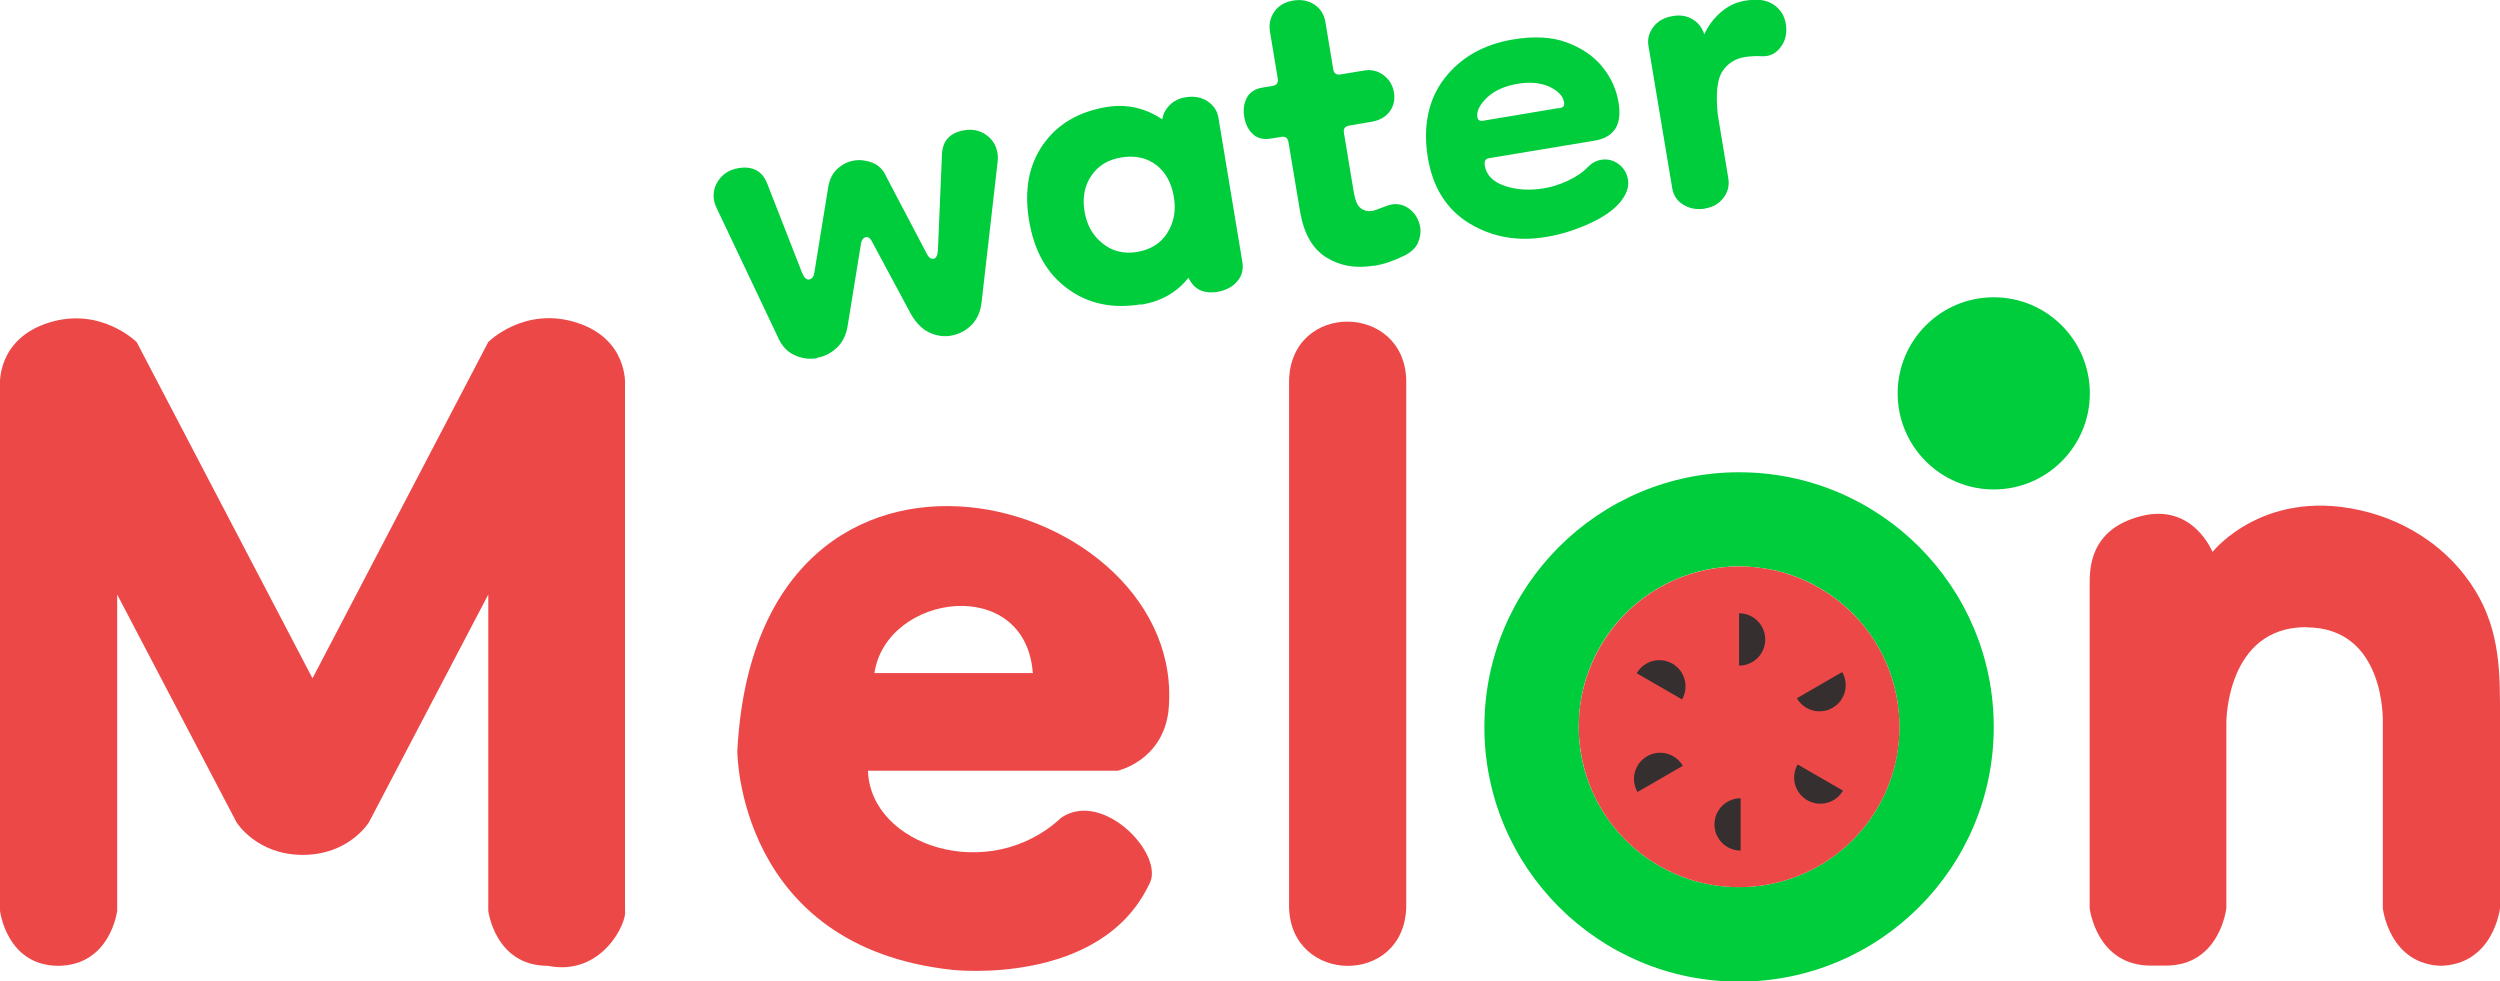 <?xml version="1.0" encoding="UTF-8"?><svg id="a" xmlns="http://www.w3.org/2000/svg" width="128" height="50.25" viewBox="0 0 128 50.25"><defs><style>.b{fill:#00cd3c;}.c{fill:#ed4848;}.d{fill:#352f2f;}</style></defs><path class="c" d="M15.5,43.77c2.38,0,3.39-1.67,3.39-1.67l6.11-11.66v16.19s.34,2.82,3.05,2.82c2.78,.56,4.07-2.24,3.95-2.82V19.69s.17-2.34-2.5-3.18-4.5,1-4.5,1l-9,17.22L7,17.52s-1.83-1.84-4.5-1S0,19.69,0,19.69v26.94s.33,2.82,3,2.82h-.05c2.71,0,3.05-2.82,3.05-2.82V30.44l6.11,11.66s1.02,1.67,3.39,1.67Z"/><path class="c" d="M59.82,36.45c1.19-11.19-21.06-17.44-22.07,2.01,0,0,0,10.03,11.04,11.2,0,0,7.53,.84,10.03-4.35,.91-1.48-2.33-4.92-4.49-3.44-3.68,3.44-9.77,1.44-9.89-2.41h12.79s2.26-.5,2.59-3.01Zm-7.61-1.99h-7.44c.62-4.09,7.74-5.05,8.11,0h-.67Z"/><path class="c" d="M72,19.49c-.07-3.99-5.91-4.07-6,0v26.94c.07,3.99,5.91,4.07,6,0V19.49Z"/><path class="c" d="M118.08,32.12c4.08,0,3.92,4.85,3.92,4.85v9.53s.33,2.95,3.1,2.95h-.24c2.81,0,3.14-2.95,3.14-2.95v-10.42c0-2.47-.2-4.56-1.82-6.64-1.21-1.56-2.94-2.66-4.84-3.19-5.32-1.47-8.06,2.01-8.06,2.01,0,0-.99-2.51-3.64-1.84s-2.65,2.68-2.65,3.51v16.56s.33,2.95,3.14,2.95h.76c2.78,0,3.1-2.95,3.1-2.95v-9.53s0-4.85,4.08-4.85Z"/><circle class="b" cx="102.08" cy="20.14" r="4.92"/><path class="b" d="M89.04,24.18c-7.2,0-13.04,5.84-13.04,13.04s5.84,13.04,13.04,13.04,13.04-5.84,13.04-13.04-5.84-13.04-13.04-13.04Zm0,21.24c-4.53,0-8.21-3.67-8.21-8.21s3.67-8.21,8.21-8.21,8.21,3.67,8.21,8.21-3.67,8.21-8.21,8.21Z"/><circle class="c" cx="89.04" cy="37.22" r="8.21" transform="translate(-4.81 14.74) rotate(-9.22)"/><path class="d" d="M89.04,31.4v2.68c.74,0,1.34-.6,1.34-1.34s-.6-1.34-1.34-1.34Z"/><path class="d" d="M83.8,34.47l2.32,1.34c.37-.64,.15-1.46-.49-1.83s-1.46-.15-1.83,.49Z"/><path class="d" d="M83.84,40.55l2.32-1.34c-.37-.64-1.19-.86-1.83-.49s-.86,1.19-.49,1.83Z"/><path class="d" d="M89.12,43.55v-2.68c-.74,0-1.34,.6-1.34,1.34,0,.74,.6,1.34,1.34,1.34Z"/><path class="d" d="M94.36,40.48l-2.32-1.34c-.37,.64-.15,1.46,.49,1.83s1.46,.15,1.83-.49Z"/><path class="d" d="M94.32,34.41l-2.32,1.34c.37,.64,1.19,.86,1.83,.49s.86-1.19,.49-1.83Z"/><g><path class="b" d="M41.84,18.34c-.41,.07-.81,.01-1.19-.17-.38-.18-.66-.51-.85-.97l-3.1-6.53c-.04-.08-.07-.16-.09-.22-.02-.06-.04-.13-.05-.19-.07-.39,.02-.75,.26-1.07,.24-.32,.56-.51,.98-.58,.72-.12,1.21,.13,1.47,.76l1.81,4.63c.1,.23,.22,.33,.35,.31,.15-.03,.24-.15,.27-.38l.71-4.38c.07-.39,.23-.7,.48-.92,.25-.22,.53-.36,.84-.41s.62-.01,.94,.11c.32,.13,.56,.37,.71,.72l2.06,3.92c.1,.21,.22,.3,.35,.28s.21-.16,.23-.41l.21-4.97c.04-.68,.42-1.08,1.14-1.2,.41-.07,.78,0,1.11,.23,.33,.23,.52,.53,.59,.93,.01,.06,.02,.13,.02,.2,0,.07,0,.15-.01,.24l-.82,7.18c-.05,.5-.23,.9-.52,1.19-.3,.3-.65,.48-1.07,.55-.37,.06-.74,0-1.1-.17s-.67-.49-.93-.94l-1.95-3.63c-.11-.23-.22-.33-.35-.31-.15,.03-.24,.16-.27,.41l-.66,4.07c-.07,.5-.26,.9-.56,1.18-.3,.28-.64,.46-1.04,.52Z"/><path class="b" d="M58.43,15.58c-1.46,.24-2.72-.02-3.77-.8-1.06-.77-1.71-1.93-1.97-3.48s-.02-2.84,.71-3.89c.73-1.05,1.82-1.69,3.25-1.93,1.02-.17,1.97,.04,2.86,.63,.04-.28,.17-.52,.38-.73,.21-.21,.48-.35,.81-.4,.44-.07,.81,0,1.12,.2,.31,.21,.5,.48,.56,.83l1.23,7.41c.06,.37-.02,.7-.26,.98-.23,.28-.57,.46-1,.54-.72,.12-1.22-.12-1.5-.72-.59,.75-1.4,1.21-2.42,1.38Zm-.21-2.68c.7-.12,1.21-.44,1.55-.98,.34-.54,.45-1.15,.33-1.85s-.42-1.26-.91-1.63c-.49-.37-1.08-.49-1.77-.38s-1.19,.42-1.54,.93c-.35,.51-.47,1.12-.35,1.84s.43,1.24,.93,1.64c.5,.4,1.09,.54,1.76,.43Z"/><path class="b" d="M70.34,13.6c-.94,.16-1.75,.01-2.45-.43-.7-.44-1.14-1.23-1.33-2.36l-.59-3.53c-.04-.22-.16-.31-.38-.27l-.49,.08c-.39,.07-.71,0-.94-.21s-.38-.49-.45-.87c-.07-.39-.02-.73,.13-1.01,.15-.28,.43-.46,.82-.52l.49-.08c.22-.04,.31-.16,.27-.38l-.4-2.42c-.06-.37,.02-.71,.23-1.01,.22-.3,.53-.49,.95-.56s.78,0,1.09,.2c.31,.2,.5,.5,.57,.89l.4,2.42c.04,.22,.16,.31,.38,.27l1.21-.2c.37-.06,.7,.02,.99,.24,.29,.22,.47,.51,.53,.88s-.01,.7-.22,.98c-.21,.28-.51,.45-.9,.52l-1.17,.2c-.22,.04-.31,.16-.27,.38l.51,3.07c.07,.39,.18,.65,.35,.78,.17,.13,.36,.17,.58,.14,.09-.01,.26-.07,.51-.17,.25-.1,.41-.15,.48-.16,.35-.06,.66,.02,.95,.25,.28,.22,.45,.52,.52,.89,.05,.28,0,.56-.11,.82-.12,.27-.35,.48-.68,.65-.27,.13-.53,.24-.78,.33-.25,.09-.51,.15-.77,.2Z"/><path class="b" d="M79.18,12.13c-1.48,.25-2.8,.01-3.96-.7-1.16-.71-1.87-1.84-2.12-3.39s.02-2.95,.86-4.03c.84-1.08,2.01-1.74,3.51-1.99,1.07-.18,1.98-.13,2.74,.15s1.37,.69,1.82,1.24c.45,.55,.73,1.16,.84,1.84,.19,1.13-.22,1.78-1.22,1.95l-5.42,.9c-.18,.03-.24,.15-.21,.37,.08,.5,.43,.85,1.03,1.05,.6,.2,1.25,.24,1.95,.13,.43-.07,.86-.2,1.28-.4,.41-.19,.77-.43,1.05-.73,.19-.19,.41-.3,.65-.34,.33-.05,.62,.02,.89,.22s.43,.47,.48,.79c.07,.39-.08,.8-.44,1.21-.34,.39-.87,.75-1.58,1.07-.72,.32-1.44,.54-2.15,.66Zm.65-6.58s.1-.03,.17-.06,.1-.12,.08-.25c-.05-.33-.31-.59-.75-.8-.45-.2-.99-.26-1.62-.15-.67,.11-1.2,.35-1.58,.71-.37,.36-.54,.7-.49,1,.03,.15,.12,.21,.3,.18l3.88-.65Z"/><path class="b" d="M87.3,10.68c-.41,.07-.78,0-1.1-.19-.32-.19-.51-.47-.58-.84l-1.22-7.31c-.06-.35,.03-.67,.26-.97,.23-.3,.56-.48,1-.55,.39-.07,.73,0,1.02,.18s.48,.44,.58,.76c.18-.41,.45-.78,.82-1.11s.78-.53,1.24-.61c.28-.05,.56-.06,.83-.04,.32,.04,.6,.16,.84,.38,.24,.22,.38,.49,.44,.82,.08,.46,0,.86-.25,1.2-.25,.34-.57,.5-.98,.48-.29-.02-.58,0-.86,.04-.5,.08-.89,.33-1.15,.73-.27,.4-.35,1.14-.24,2.22l.54,3.26c.06,.37-.02,.7-.25,1-.23,.3-.54,.48-.93,.54Z"/></g></svg>